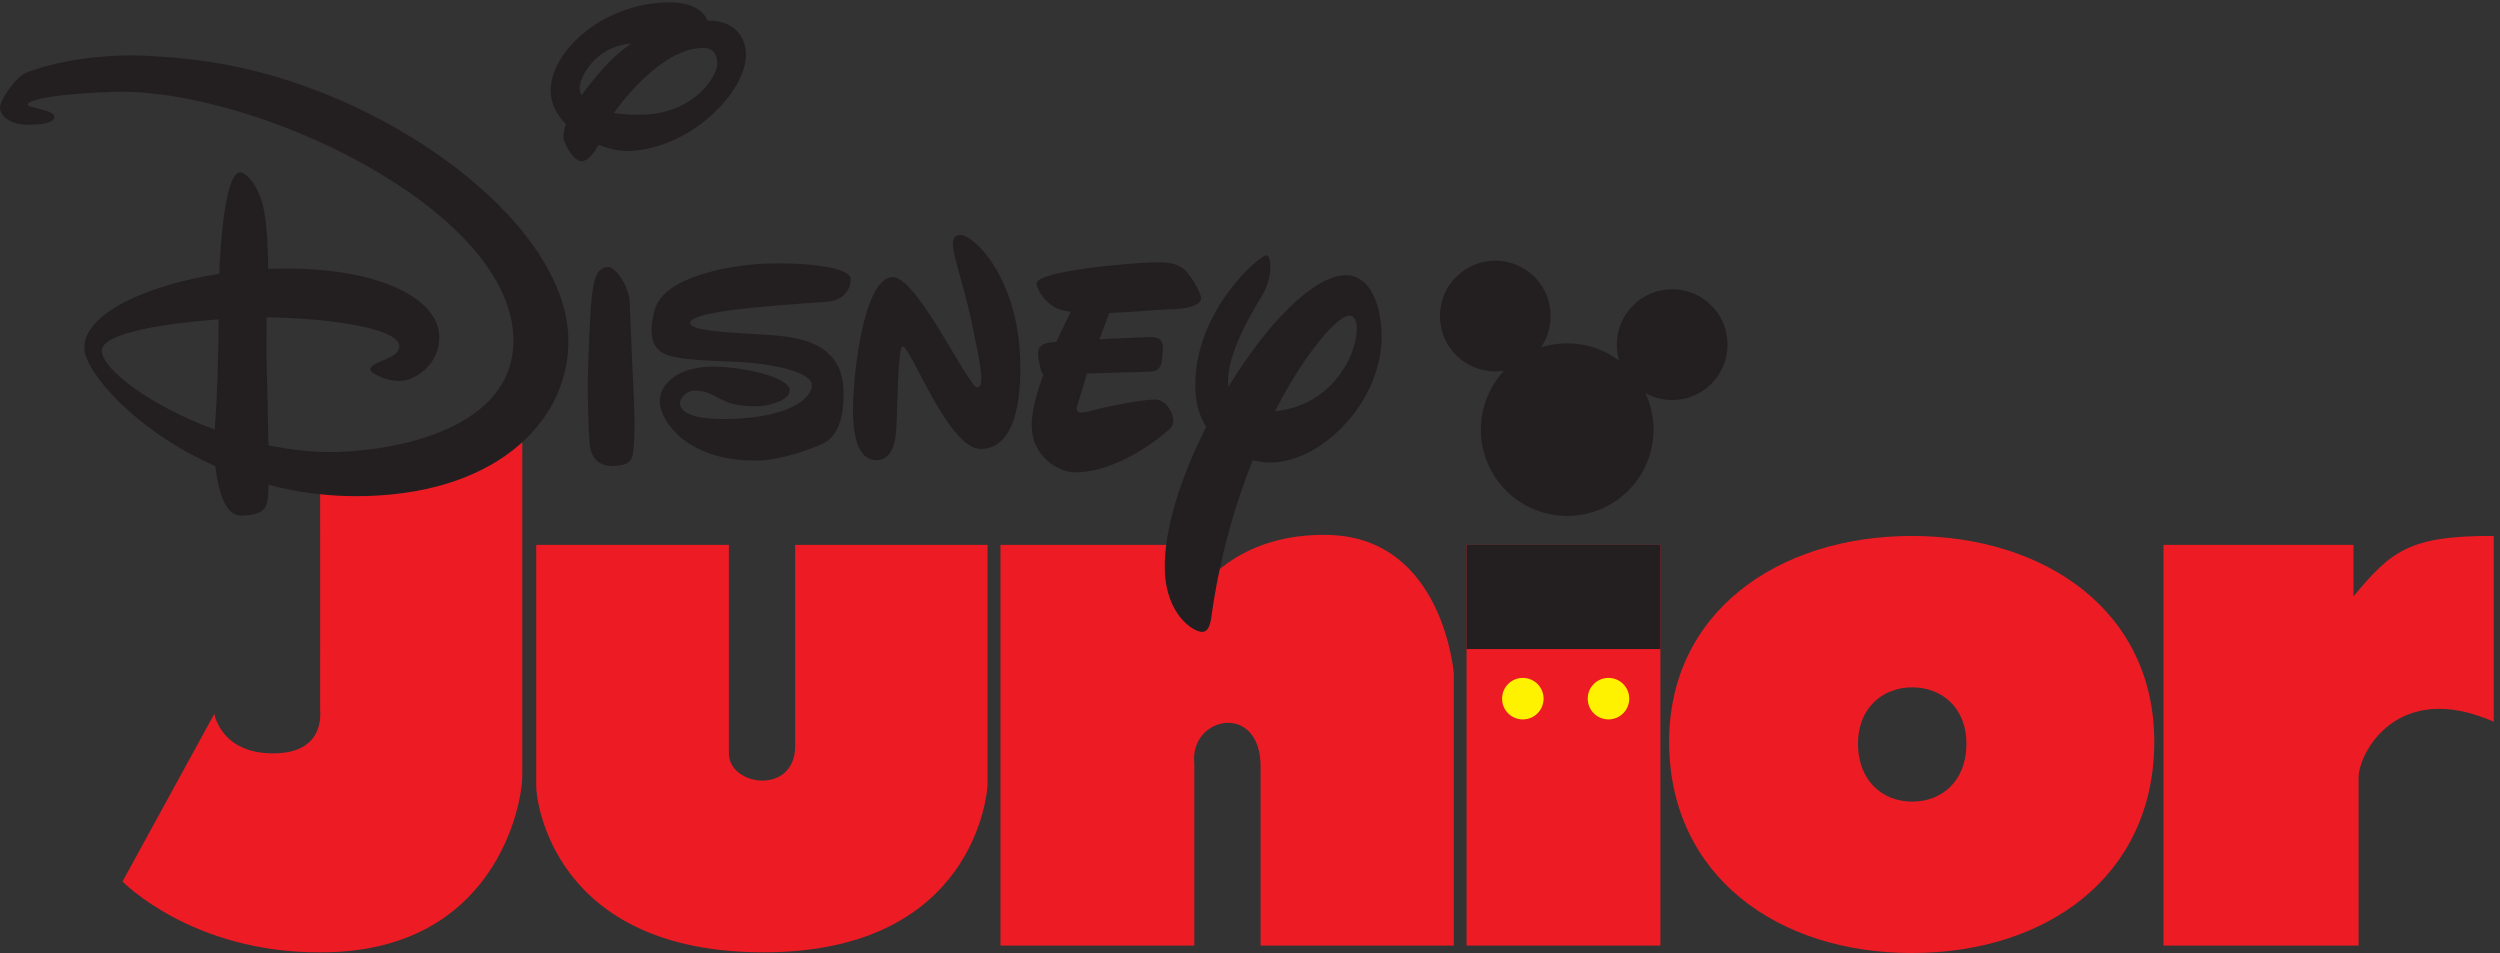 <svg height="432.773" viewBox="0 0 1135.293 432.773" width="1135.293" xmlns="http://www.w3.org/2000/svg"><rect x="0" y="0" width="1135.293" height="432.773" fill="#333333" stroke="none"/><g transform="matrix(.133 0 0 -.133 0 432.773)"><g fill="#ed1c24"><path d="m731.762 816.559s21.773-134.957 200.289-134.957c178.519 0 161.149 136.597 161.149 149.398 0 13.059-.05 804.13-.05 804.13l690.13 198.13s0-1122.561 0-1227.85-97.98-605.211-690.13-603.051c-437.584-2.16-674.88 241.661-674.88 241.661z"/><path d="m1830.89 1393.48h657.75s0-617.351 0-712.07c0-112.211 226.41-143.66 226.41 25.82v686.25h656.86s0-788.601 0-816.921c0-28.321-43.68-573.59-763.52-574.2-719.84-.621-777.5 518.68-777.5 565.473z"/><path d="m4077.88 1393.48h-661.82v-1368.171h661.82v621.152c-17.57 162.488 226.4 211.781 226.4-10.481 0-222.269 0-610.671 0-610.671h659.65v928.652s-35.31 464.219-428.38 473.479c-296.82 6.99-421.08-167.71-421.08-167.71z"/><path d="m5669.28 25.309h-661.81v1368.171h661.81z"/><path d="m6529.09 516.91c-102.27 0-184.03 71.801-185.2 195.059-1.17 123.261 82.93 195.082 185.2 195.082 102.28 0 186.36-70.86 185.19-195.082-1.17-124.219-82.91-195.059-185.19-195.059zm-1.74 907.04c-457.38 0-833.42-262.07-828.17-711.981 5.24-449.918 370.79-711.969 828.17-711.969s822.93 258.59 828.16 711.969c5.24 453.381-370.78 711.981-828.16 711.981"/><path d="m7387 1393.48v-1368.171h666.17v573.972c0 82.008 130.53 335.469 461.52 190.449v634.22c-289.08 1.75-350.84-52.41-478.94-206.16v175.69z"/></g><path d="m5669.28 1037.77h-661.81v355.71h661.81z" fill="#231f20"/><path d="m5562.88 868.422c0-39.141-31.74-70.863-70.88-70.863s-70.86 31.722-70.86 70.863c0 39.137 31.72 70.879 70.86 70.879s70.88-31.742 70.88-70.879" fill="#fff200"/><path d="m5270.42 868.422c0-39.141-31.72-70.863-70.86-70.863s-70.88 31.722-70.88 70.863c0 39.137 31.74 70.879 70.88 70.879s70.86-31.742 70.86-70.879" fill="#fff200"/><g fill="#231f20"><path d="m102.699 2827.72c-57.933-1.72-101.644 23.57-102.695 58.96-.773 25.86 55.832 106.61 90.363 119.67 23.598 8.92 138.528 52.57 330.117 58.26 70.996 2.11 191.571-6.6 293.368-21.68 592.618-87.84 1214.728-539.73 1226.628-940.51 8.11-272.69-227.47-528.49-687.35-542.17-121.12-3.59-233.85 11.33-336.384 38.25-2.215-66.94 2.774-102.39-92.172-105.22-58.054-1.72-80.683 92.35-89.222 168.86-277.633 123.2-444.907 323.29-447.254 402.26-3.493 117.61 210.347 215.7 460.449 254.52 3.527 97.37 20 345.28 71.394 346.8 20.661.62 63.442-47.3 79.602-120.6 14.672-66.59 16.203-188.03 16.363-209.66l18.883.69c350.921 10.42 561.251-99.31 565.101-229.26 2.99-100.73-86.19-152.32-132.98-153.7-46.78-1.39-101.6 25.22-102.03 39.7-.84 27.72 99.84 34.24 98.5 79.05-2 67.62-281.01 97.27-452.911 98.33-.25-58.26-1.004-128.6.398-175.87 1.352-45.41 4.176-162.73 5.563-260.63 77.984-16.51 158.34-25.42 237.1-23.07 185.32 5.5 608.67 73.07 599.21 391.11-13.19 444.29-891.689 852.45-1362.236 838.48-185.34-5.51-296.559-25.38-296.016-43.58.355-12.12 90.246-16.79 90.965-40.78.707-23.97-51.058-27.26-82.754-28.21zm643.973-664.2c-175.93-13.1-400.918-45.76-399.094-107.38 1.91-64.46 167.742-188.28 385.481-268.95 10.125 131.91 12.64 271.72 13.613 376.33"/><g fill-rule="evenodd"><path d="m2074.7 2342.16c30.27.9 73.68-71.75 75.03-117.15 1.34-45.42 12.21-282.76 15.39-351.14 3.17-68.39.92-133.88-3.52-164.19-4.46-30.3-15.47-45.26-67.48-46.8-52.03-1.55-76.25 29.43-80.67 75.25-4.41 45.82-8.27 175.79-6.01 240.92 2.27 65.1 5.33 189.71 13.82 267.72 8.5 78.02 29.39 94.68 53.44 95.39"/><path d="m1985.94 2928.32c-3.21 5.33-6.24 13.79-6.63 26.98-.87 29.08 49.34 140.52 175.67 149.68-32.18-22.07-64.73-50.35-96.94-86.55-30.3-34.04-54.39-63.98-72.1-90.11zm110.18-60.06c26.07 36.8 161.23 217.8 300.55 221.92 40.88 1.23 51.66-24.06 52.5-52.02 1.29-43.52-77.56-170.73-255.1-176-38.92-1.15-71.72 1.77-97.95 6.1zm319.63 315.37c-8.64 21.56-37.61 65.12-140.97 62.06-225.2-6.69-398.46-173.51-394.55-304.96 1.26-42.71 21.87-80.12 52.16-110.79-7.89-21.48-8.69-35.83-8.44-44.04.67-22.84 35.04-83.11 61.42-82.33 22.32.67 37.55 21.57 59.05 55.41 36.72-14.17 73.31-21.39 102.34-20.53 211.75 6.29 403.87 204.73 400.11 331.68-1.75 58.44-39.62 114.94-131.12 113.5"/><path d="m2624.02 2354.35c123.98 3.68 279.3-12.38 280.47-52.02.69-23.2-11.45-71.62-77.61-78.32-78.02-7.91-471.59-24.63-470.15-73.2.76-25.71 119.03-31.39 227.51-37.97 111.43-6.75 290.43-10.93 295.78-191.3 4.23-142.39-49.65-172.49-73.91-183.84-30.78-14.39-134.23-53.72-213.53-56.07-239.03-7.11-337.58 130.24-339.65 200.05-1.84 61.98 61.93 116.98 169.16 120.16 107.22 3.18 273.26-35.49 274.57-79.59 1.06-35.75-72.17-54.12-104.56-55.09-146.32-4.35-139.14 55.11-223.47 52.61-48.03-1.43-115.43-103.48 125.27-96.33 214.45 6.37 279.43 77.04 278.3 115.02-1.5 50.26-155.38 74.75-244.38 79.37-89.02 4.62-222.6 4.01-268.17 32.84-45.57 28.82-39.18 94.03-23.4 147.98 32.99 112.75 263.78 152.02 387.77 155.7"/><path d="m3047.42 2307.69c83.77 2.48 259.4-377.38 288.99-376.5 29.6.88 7.59 88.74-11.11 185.78-42.29 219.51-108.25 332.68-46.27 334.52 45.8 1.37 196.01-143.95 204.36-425.39 3.89-130.67-14.51-301.68-132.9-305.2-112.26-3.33-240.17 351.12-269.21 350.26-15.64-.47-16.96-219.59-21.14-285.68-4.19-66.06-27.17-101.39-64.03-102.5-55.85-1.65-80.36 51.84-83.49 157.38-3.14 105.53 31.49 464.25 134.8 467.33"/></g><path d="m3899.24 2102.16c39.66 1.18 74.67 7.81 71.17-43.72-3.5-51.52-5.68-72.26-47-73.48l-212-6.3c-7.01-23.59-25.14-84.34-33.29-109.98-10.22-32.16 21.98-25.06 63.55-13.21 41.57 11.86 154.4 33.1 200.75 34.48 46.36 1.37 80.99-72.49 54.35-97.87-26.63-25.39-170.05-146.46-319.71-150.9-64.23-1.91-151.42 54.19-154.4 154.69-1.59 53.22 19.79 124.62 40.25 180.07-4.99 3.15-8.79 10.47-11.73 26.46-6.67 36.13-22.94 75.88 37.22 82.7 4.83.55 10.89 1.12 17.95 1.71l49.69 102.34c-20.16 2.95-37.59 7.41-51.01 13.81-36.54 17.46-65.02 62.35-65.62 82.45-1.3 44.12 322.11 70.49 396.94 72.71 80.42 2.39 103.25-13.14 128.93-49.82 25.68-36.69 35.39-62.67 35.7-72.72.29-10.05-9.02-34.92-106.19-37.8-49.72-1.49-130.08-9.86-207.21-12.7l-33.58-89.5c75.02 3.71 145.24 6.58 145.24 6.58"/><path d="m4353.33 1849.68c106.02 207.32 215.36 325.49 253.78 326.63 66.68 1.99 10.26-299.52-253.78-326.63zm-234.95-53.29c-86.84-171.32-145.29-352.84-141.22-489.48 4.57-153.94 99.12-211.38 127.84-210.52 28.74.86 30.17 46.4 35.33 80.35 29.24 192.26 79.65 362.64 137.11 505.8 22.79-5.74 45.34-8.38 66.2-7.76 176.07 5.23 380.15 215.62 373.49 439.6-3.49 118.28-48.72 202.16-124.53 199.9-110.84-3.28-270.24-170.88-398.25-381.25-11.43 85.36 55.87 216.8 113.28 308.69 40.3 64.53 33.25 141.26 16.51 140.76-23.47-.68-250.63-192.98-242.8-456.76 1.54-51.23 14.88-94.25 37.04-129.33" fill-rule="evenodd"/><path d="m5709.56 2266.29c-104.44 0-189.11-84.67-189.11-189.11 0-19.09 2.89-37.49 8.15-54.85-49.4 37.31-110.86 59.46-177.52 59.46-31.21 0-61.27-4.88-89.51-13.87 20.9 30.42 33.18 67.22 33.18 106.92 0 104.44-84.67 189.11-189.12 189.11-104.43 0-189.1-84.67-189.1-189.11 0-104.45 84.67-189.12 189.1-189.12 10.33 0 20.37 1.05 30.25 2.64-49.31-52.69-79.57-123.45-79.57-201.31 0-162.8 131.98-294.76 294.77-294.76 162.77 0 294.76 131.96 294.76 294.76 0 44.53-9.94 86.71-27.61 124.56 27.09-14.97 58.2-23.55 91.33-23.55 104.45 0 189.12 84.67 189.12 189.12 0 104.44-84.67 189.11-189.12 189.11"/></g></g></svg>